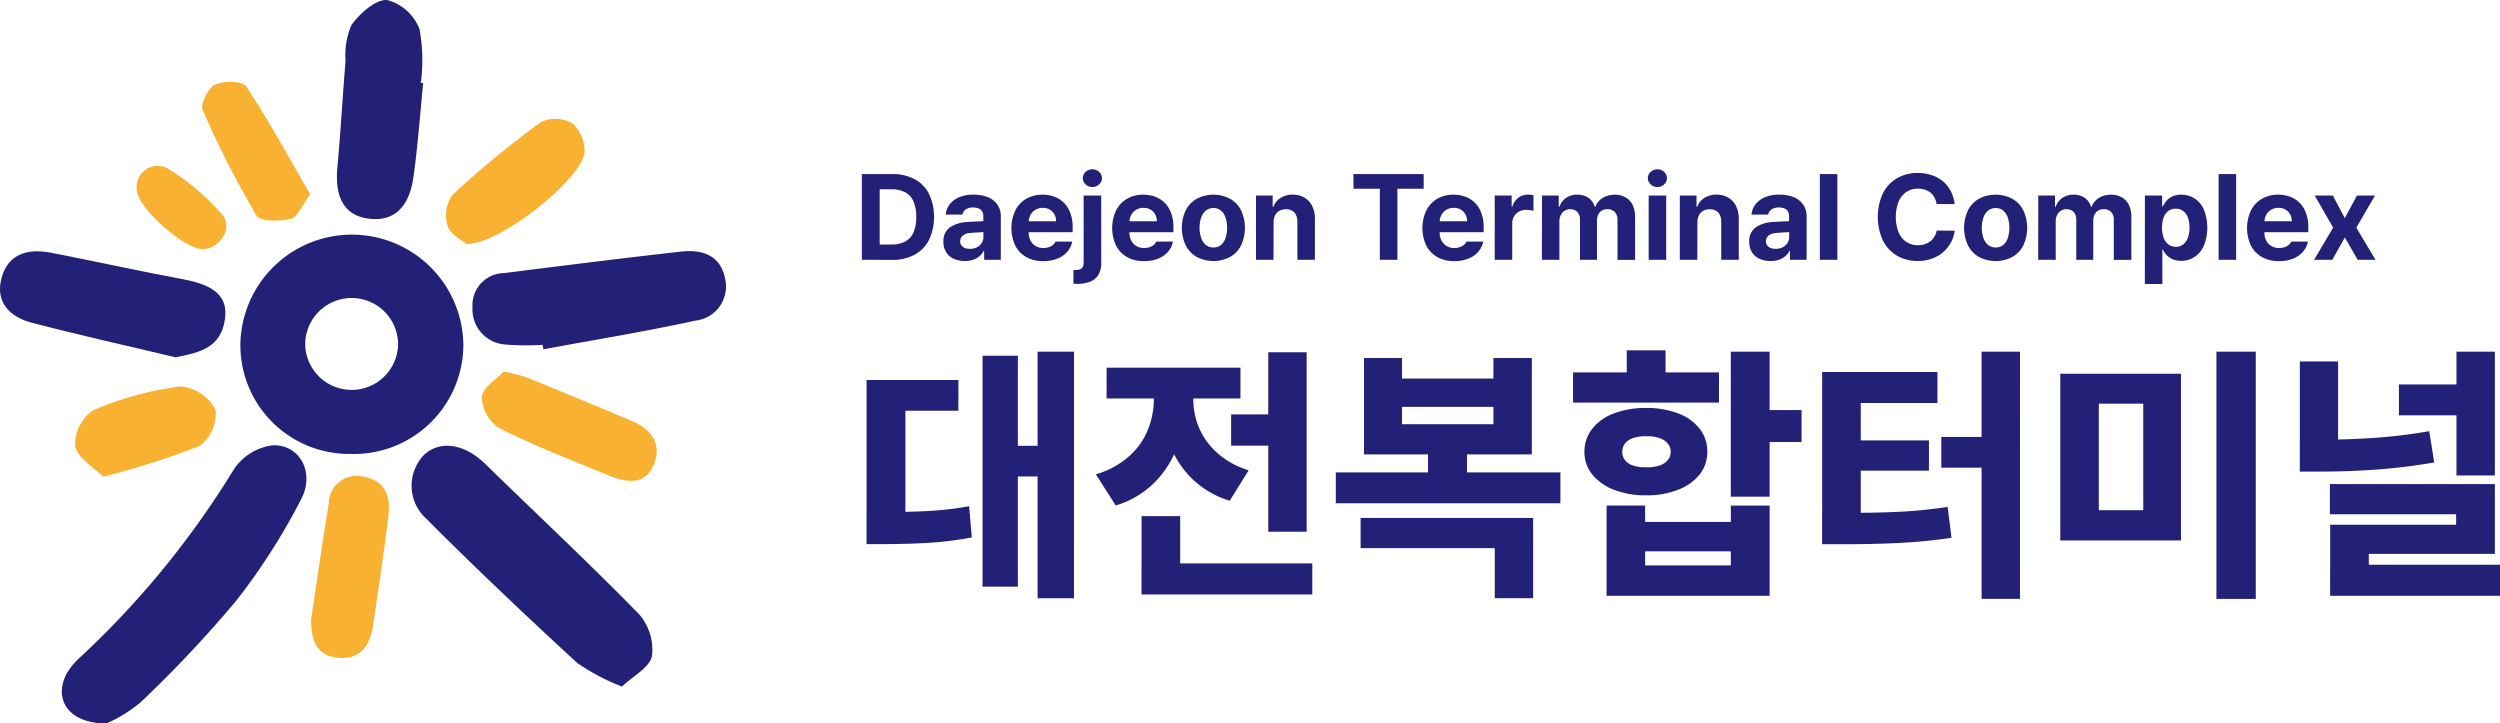 <svg xmlns="http://www.w3.org/2000/svg" xmlns:xlink="http://www.w3.org/1999/xlink" width="168.314" height="48.702" viewBox="0 0 168.314 48.702">
  <defs>
    <clipPath id="clip-path">
      <rect id="사각형_33" data-name="사각형 33" width="168.314" height="48.702" fill="none"/>
    </clipPath>
  </defs>
  <g id="logo" transform="translate(0 0)">
    <g id="그룹_1" data-name="그룹 1" transform="translate(0 0)" clip-path="url(#clip-path)">
      <path id="패스_1" data-name="패스 1" d="M37.52,44.118A7.322,7.322,0,0,1,30.1,36.629a7.507,7.507,0,0,1,15.01.154,7.37,7.37,0,0,1-7.593,7.335m-3.055-7.33a3.128,3.128,0,0,0,6.254-.078,3.127,3.127,0,0,0-6.254.078" transform="translate(-13.914 -13.557)" fill="#232077"/>
      <path id="패스_2" data-name="패스 2" d="M10.754,74.47c-2.614.024-3.641-1.7-2.63-3.449A4.691,4.691,0,0,1,8.995,70,59.836,59.836,0,0,0,19.347,57.328a3.714,3.714,0,0,1,2.571-1.577c1.834-.09,2.888,1.835,1.928,3.642a43.282,43.282,0,0,1-4.349,6.8,81.57,81.57,0,0,1-6.475,6.878,9.774,9.774,0,0,1-2.267,1.4" transform="translate(-3.578 -25.768)" fill="#232077"/>
      <path id="패스_3" data-name="패스 3" d="M65.694,72.019a14.465,14.465,0,0,1-3.014-1.589c-3.45-3.177-6.861-6.4-10.173-9.721a2.99,2.99,0,0,1-.1-4.332c1.114-.971,2.72-.678,4.1.67,3.448,3.366,6.971,6.657,10.336,10.1a3.627,3.627,0,0,1,.868,2.82c-.158.768-1.272,1.34-2.017,2.048" transform="translate(-23.817 -25.794)" fill="#232077"/>
      <path id="패스_4" data-name="패스 4" d="M63.872,37.748a17.718,17.718,0,0,1-2.508-.022,2.37,2.37,0,0,1-2.212-2.5,2.165,2.165,0,0,1,2.13-2.31c3.964-.5,7.927-1,11.9-1.444,1.386-.154,2.651.2,2.971,1.8a2.309,2.309,0,0,1-2,2.846c-3.388.739-6.815,1.3-10.227,1.927l-.056-.295" transform="translate(-27.341 -14.531)" fill="#232077"/>
      <path id="패스_5" data-name="패스 5" d="M11.816,38.594c-3.236-.77-6.486-1.49-9.7-2.332C.666,35.882-.33,34.89.1,33.272c.451-1.692,1.823-2.015,3.377-1.709,2.958.582,5.9,1.227,8.868,1.782,2.122.4,3.012,1.168,2.8,2.684-.268,1.9-1.653,2.248-3.327,2.565" transform="translate(0 -14.541)" fill="#232077"/>
      <path id="패스_6" data-name="패스 6" d="M47.988,5.594c-.213,2.116-.359,4.24-.659,6.344-.3,2.084-1.356,2.99-3,2.784-1.626-.2-2.311-1.393-2.117-3.475.22-2.374.35-4.756.548-7.132a5.16,5.16,0,0,1,.4-2.433C43.73.9,44.78-.049,45.562,0a3.239,3.239,0,0,1,2.176,1.947,11.663,11.663,0,0,1,.092,3.636l.159.01" transform="translate(-19.497 0)" fill="#232077"/>
      <path id="패스_7" data-name="패스 7" d="M38.944,69.247c.395-2.608.767-5.22,1.194-7.823a1.877,1.877,0,0,1,2.291-1.793c1.445.217,1.88,1.281,1.729,2.56-.294,2.492-.677,4.974-1.038,7.458-.2,1.379-.884,2.352-2.409,2.179-1.483-.167-1.764-1.294-1.767-2.582" transform="translate(-18.001 -27.548)" fill="#f8b131"/>
      <path id="패스_8" data-name="패스 8" d="M61.8,46.51a13.921,13.921,0,0,1,1.5.381c2.385.972,4.769,1.946,7.138,2.957,1.282.547,2.03,1.52,1.464,2.914-.579,1.428-1.827,1.229-2.963.77-2.506-1.014-5.03-2-7.444-3.208a2.62,2.62,0,0,1-1.175-2.1c.067-.655,1.021-1.22,1.477-1.71" transform="translate(-27.881 -21.498)" fill="#f8b131"/>
      <path id="패스_9" data-name="패스 9" d="M57.229,23.307c-.254-.219-1.063-.6-1.271-1.186a2.4,2.4,0,0,1,.305-2.108,64.889,64.889,0,0,1,5.95-4.9,2.3,2.3,0,0,1,2.116.055,2.519,2.519,0,0,1,.843,1.951c-.1,1.723-5.679,6.237-7.942,6.184" transform="translate(-25.814 -6.88)" fill="#f8b131"/>
      <path id="패스_10" data-name="패스 10" d="M11.275,54.447c-.6-.609-1.7-1.234-1.877-2.056a2.78,2.78,0,0,1,1.2-2.41,21.66,21.66,0,0,1,5.894-1.612,2.971,2.971,0,0,1,2.354,1.575,2.7,2.7,0,0,1-1.087,2.44,54.665,54.665,0,0,1-6.485,2.065" transform="translate(-4.333 -22.354)" fill="#f8b131"/>
      <path id="패스_11" data-name="패스 11" d="M32.591,17.826c-.57.755-.86,1.539-1.312,1.648-.736.176-2.05.2-2.3-.214a64.088,64.088,0,0,1-3.635-7.119c-.175-.4.375-1.478.844-1.7.581-.271,1.847-.248,2.093.125,1.538,2.329,2.873,4.791,4.305,7.258" transform="translate(-11.701 -4.743)" fill="#f8b131"/>
      <path id="패스_12" data-name="패스 12" d="M21.563,26.354c-1.208.022-4.3-2.708-4.422-3.9a1.418,1.418,0,0,1,2.138-1.485,15.648,15.648,0,0,1,3.6,3.073c.759.872-.151,2.294-1.316,2.314" transform="translate(-7.919 -9.585)" fill="#f8b131"/>
      <path id="패스_13" data-name="패스 13" d="M109.1,27.565h-1.2V21.793h1.2Zm-.661,0V26.536h1.447a1.948,1.948,0,0,0,.927-.2,1.261,1.261,0,0,0,.56-.61,2.549,2.549,0,0,0,.187-1.052,2.522,2.522,0,0,0-.189-1.05,1.257,1.257,0,0,0-.558-.608,1.947,1.947,0,0,0-.919-.2H108.41V21.793h1.543a3.106,3.106,0,0,1,1.5.343,2.309,2.309,0,0,1,.971.995,3.705,3.705,0,0,1,0,3.091,2.342,2.342,0,0,1-.974,1,3.1,3.1,0,0,1-1.509.347Z" transform="translate(-49.875 -10.073)" fill="#232077"/>
      <path id="패스_14" data-name="패스 14" d="M120.683,26.9l-.189.012c-.221.008-.415.022-.582.04a.865.865,0,0,0-.492.169.493.493,0,0,0-.181.393.45.45,0,0,0,.083.273.528.528,0,0,0,.23.174.825.825,0,0,0,.337.055.985.985,0,0,0,.472-.1.791.791,0,0,0,.325-.291.759.759,0,0,0,.116-.412l-.008-1.4a.6.6,0,0,0-.078-.313.48.48,0,0,0-.233-.2.961.961,0,0,0-.374-.066.853.853,0,0,0-.488.126.543.543,0,0,0-.233.352h-1.124a1.321,1.321,0,0,1,.267-.687,1.549,1.549,0,0,1,.639-.481,2.442,2.442,0,0,1,.966-.175,2.669,2.669,0,0,1,.917.152,1.426,1.426,0,0,1,.665.485,1.358,1.358,0,0,1,.255.831v2.918h-1.12v-.6h-.032a1.225,1.225,0,0,1-.484.5,1.564,1.564,0,0,1-.787.182,1.793,1.793,0,0,1-.742-.146,1.165,1.165,0,0,1-.51-.437,1.276,1.276,0,0,1-.187-.706,1.111,1.111,0,0,1,.446-.983,2.255,2.255,0,0,1,1.164-.353q.2-.016.424-.026t.44-.022l.264-.008.008.73-.173.012" transform="translate(-54.593 -11.265)" fill="#232077"/>
      <path id="패스_15" data-name="패스 15" d="M127.622,28.57a1.817,1.817,0,0,1-.743-.773,2.8,2.8,0,0,1,0-2.356,1.9,1.9,0,0,1,.734-.789,2.133,2.133,0,0,1,1.1-.279,2.176,2.176,0,0,1,1.04.245,1.749,1.749,0,0,1,.723.739,2.526,2.526,0,0,1,.266,1.208V26.9H127.1v-.738h2.531a.986.986,0,0,0-.117-.466.817.817,0,0,0-.317-.323.921.921,0,0,0-.462-.115.958.958,0,0,0-.49.125.891.891,0,0,0-.337.345,1,1,0,0,0-.126.478V26.9a1.188,1.188,0,0,0,.126.564.913.913,0,0,0,.348.368,1.011,1.011,0,0,0,.522.132,1.182,1.182,0,0,0,.363-.06.839.839,0,0,0,.275-.149.7.7,0,0,0,.176-.222h1.124a1.535,1.535,0,0,1-.347.694,1.7,1.7,0,0,1-.67.457,2.544,2.544,0,0,1-.936.161,2.3,2.3,0,0,1-1.142-.271" transform="translate(-58.526 -11.265)" fill="#232077"/>
      <path id="패스_16" data-name="패스 16" d="M136.257,22.958V27.5a1.522,1.522,0,0,1-.191.8,1.117,1.117,0,0,1-.552.458,2.418,2.418,0,0,1-.882.15q-.168-.008-.244-.008v-.929a1.16,1.16,0,0,0,.163,0,.733.733,0,0,0,.3-.054.324.324,0,0,0,.168-.163.718.718,0,0,0,.054-.277V22.958Zm-.919-.652a.661.661,0,0,1-.233-.217.542.542,0,0,1-.088-.3.553.553,0,0,1,.088-.3.632.632,0,0,1,.236-.217.673.673,0,0,1,.323-.08.665.665,0,0,1,.319.08.632.632,0,0,1,.236.217.553.553,0,0,1,.088.3.542.542,0,0,1-.088.3.671.671,0,0,1-.879.217" transform="translate(-62.117 -9.795)" fill="#232077"/>
      <path id="패스_17" data-name="패스 17" d="M140.238,28.57a1.817,1.817,0,0,1-.743-.773,2.8,2.8,0,0,1,0-2.356,1.9,1.9,0,0,1,.734-.789,2.133,2.133,0,0,1,1.1-.279,2.176,2.176,0,0,1,1.04.245,1.749,1.749,0,0,1,.723.739,2.526,2.526,0,0,1,.266,1.208V26.9h-3.643v-.738h2.531a.985.985,0,0,0-.117-.466.817.817,0,0,0-.317-.323.921.921,0,0,0-.462-.115.958.958,0,0,0-.49.125.892.892,0,0,0-.337.345,1,1,0,0,0-.126.478V26.9a1.188,1.188,0,0,0,.126.564.913.913,0,0,0,.348.368,1.011,1.011,0,0,0,.522.132,1.182,1.182,0,0,0,.363-.06.839.839,0,0,0,.275-.149.7.7,0,0,0,.176-.222h1.124a1.535,1.535,0,0,1-.347.694,1.7,1.7,0,0,1-.67.457,2.544,2.544,0,0,1-.936.161,2.3,2.3,0,0,1-1.142-.271" transform="translate(-64.358 -11.265)" fill="#232077"/>
      <path id="패스_18" data-name="패스 18" d="M148.952,28.562a1.872,1.872,0,0,1-.739-.783,2.78,2.78,0,0,1,0-2.344,1.869,1.869,0,0,1,.739-.783,2.419,2.419,0,0,1,2.256,0,1.846,1.846,0,0,1,.739.783,2.822,2.822,0,0,1,0,2.344,1.85,1.85,0,0,1-.739.783,2.419,2.419,0,0,1-2.256,0m1.636-.805a1.027,1.027,0,0,0,.311-.472,2.311,2.311,0,0,0,0-1.37,1.028,1.028,0,0,0-.311-.47.755.755,0,0,0-.5-.172.789.789,0,0,0-.515.172,1.029,1.029,0,0,0-.317.47,2.192,2.192,0,0,0,0,1.37,1.028,1.028,0,0,0,.317.472.792.792,0,0,0,.515.171.758.758,0,0,0,.5-.171" transform="translate(-68.387 -11.266)" fill="#232077"/>
      <path id="패스_19" data-name="패스 19" d="M158.42,28.757h-1.18V24.428h1.124v.757h.048a1.2,1.2,0,0,1,.489-.6,1.491,1.491,0,0,1,.815-.216,1.535,1.535,0,0,1,.784.2,1.324,1.324,0,0,1,.522.564,1.914,1.914,0,0,1,.186.867v2.758h-1.18V26.2a1.054,1.054,0,0,0-.09-.454.642.642,0,0,0-.267-.293.831.831,0,0,0-.421-.1.872.872,0,0,0-.435.105.716.716,0,0,0-.29.309,1.046,1.046,0,0,0-.1.482Z" transform="translate(-72.68 -11.265)" fill="#232077"/>
      <path id="패스_20" data-name="패스 20" d="M169.441,21.792h4.728v.988H172.4v4.784h-1.184V22.781h-1.774Z" transform="translate(-78.319 -10.073)" fill="#232077"/>
      <path id="패스_21" data-name="패스 21" d="M179.079,28.57a1.821,1.821,0,0,1-.744-.773,2.8,2.8,0,0,1,0-2.356,1.894,1.894,0,0,1,.734-.789,2.131,2.131,0,0,1,1.1-.279,2.177,2.177,0,0,1,1.041.245,1.752,1.752,0,0,1,.723.739,2.52,2.52,0,0,1,.266,1.208V26.9h-3.644v-.738h2.531a.992.992,0,0,0-.117-.466.817.817,0,0,0-.317-.323.921.921,0,0,0-.463-.115.957.957,0,0,0-.49.125.9.9,0,0,0-.337.345,1,1,0,0,0-.125.478V26.9a1.2,1.2,0,0,0,.125.564.916.916,0,0,0,.35.368,1.007,1.007,0,0,0,.522.132,1.182,1.182,0,0,0,.363-.06.839.839,0,0,0,.275-.149.69.69,0,0,0,.175-.222h1.124a1.536,1.536,0,0,1-.347.694,1.7,1.7,0,0,1-.67.457,2.546,2.546,0,0,1-.936.161,2.3,2.3,0,0,1-1.142-.271" transform="translate(-82.311 -11.265)" fill="#232077"/>
      <path id="패스_22" data-name="패스 22" d="M187.127,24.421h1.14v.753h.048a1.125,1.125,0,0,1,.395-.6,1.069,1.069,0,0,1,.646-.213,1.87,1.87,0,0,1,.379.04v1.052a1.373,1.373,0,0,0-.232-.046,2.24,2.24,0,0,0-.275-.018.946.946,0,0,0-.471.116.863.863,0,0,0-.329.321.9.9,0,0,0-.122.469V28.75h-1.18Z" transform="translate(-86.494 -11.258)" fill="#232077"/>
      <path id="패스_23" data-name="패스 23" d="M193.049,24.428h1.124v.757h.048a1.175,1.175,0,0,1,.452-.6,1.315,1.315,0,0,1,.756-.215,1.406,1.406,0,0,1,.532.1,1.075,1.075,0,0,1,.4.281,1.138,1.138,0,0,1,.239.435h.04a1.184,1.184,0,0,1,.279-.429,1.273,1.273,0,0,1,.451-.284,1.615,1.615,0,0,1,.578-.1,1.431,1.431,0,0,1,.713.174,1.184,1.184,0,0,1,.483.508,1.733,1.733,0,0,1,.171.8v2.906h-1.184V26.074a.732.732,0,0,0-.186-.54.666.666,0,0,0-.493-.186.717.717,0,0,0-.374.094.63.63,0,0,0-.241.265.914.914,0,0,0-.09.4v2.651h-1.144V26.042a.789.789,0,0,0-.082-.367.568.568,0,0,0-.233-.243.714.714,0,0,0-.351-.084.682.682,0,0,0-.36.1.69.69,0,0,0-.258.283.916.916,0,0,0-.1.424v2.6h-1.18Z" transform="translate(-89.231 -11.265)" fill="#232077"/>
      <path id="패스_24" data-name="패스 24" d="M206.617,22.307a.646.646,0,0,1-.233-.217.536.536,0,0,1-.088-.3.546.546,0,0,1,.088-.3.626.626,0,0,1,.235-.217.668.668,0,0,1,.323-.08.66.66,0,0,1,.319.08.626.626,0,0,1,.235.217.551.551,0,0,1,.088.3.54.54,0,0,1-.088.3.662.662,0,0,1-.554.3.655.655,0,0,1-.325-.082m-.265.652h1.18v4.329h-1.18Z" transform="translate(-95.354 -9.796)" fill="#232077"/>
      <path id="패스_25" data-name="패스 25" d="M211.479,28.757H210.3V24.428h1.124v.757h.048a1.2,1.2,0,0,1,.489-.6,1.491,1.491,0,0,1,.815-.216,1.535,1.535,0,0,1,.784.2,1.324,1.324,0,0,1,.522.564,1.915,1.915,0,0,1,.186.867v2.758h-1.18V26.2a1.054,1.054,0,0,0-.09-.454.642.642,0,0,0-.267-.293.831.831,0,0,0-.421-.1.868.868,0,0,0-.435.105.717.717,0,0,0-.291.309,1.046,1.046,0,0,0-.1.482Z" transform="translate(-97.205 -11.265)" fill="#232077"/>
      <path id="패스_26" data-name="패스 26" d="M221.559,26.9l-.189.012q-.331.012-.582.04a.867.867,0,0,0-.493.169.5.5,0,0,0-.181.393.447.447,0,0,0,.084.273.528.528,0,0,0,.23.174.821.821,0,0,0,.336.055.985.985,0,0,0,.473-.1.8.8,0,0,0,.325-.291.764.764,0,0,0,.116-.412l-.008-1.4a.6.6,0,0,0-.077-.313.485.485,0,0,0-.233-.2.963.963,0,0,0-.374-.066.856.856,0,0,0-.489.126.54.54,0,0,0-.233.352h-1.124a1.321,1.321,0,0,1,.267-.687,1.547,1.547,0,0,1,.64-.481,2.44,2.44,0,0,1,.966-.175,2.664,2.664,0,0,1,.917.152,1.427,1.427,0,0,1,.666.485,1.358,1.358,0,0,1,.255.831v2.918h-1.12v-.6H221.7a1.226,1.226,0,0,1-.485.5,1.561,1.561,0,0,1-.787.182,1.791,1.791,0,0,1-.742-.146,1.159,1.159,0,0,1-.51-.437,1.276,1.276,0,0,1-.187-.706,1.11,1.11,0,0,1,.446-.983,2.253,2.253,0,0,1,1.164-.353c.13-.011.272-.019.425-.026s.3-.014.44-.022l.264-.008.008.73-.174.012" transform="translate(-101.22 -11.265)" fill="#232077"/>
      <rect id="사각형_31" data-name="사각형 31" width="1.18" height="5.772" transform="translate(122.522 11.72)" fill="#232077"/>
      <path id="패스_27" data-name="패스 27" d="M238.828,23.185a1.109,1.109,0,0,0-.437-.357,1.423,1.423,0,0,0-.6-.123,1.382,1.382,0,0,0-.788.225,1.48,1.48,0,0,0-.523.653,2.94,2.94,0,0,0,0,2.061,1.46,1.46,0,0,0,.521.645,1.4,1.4,0,0,0,.78.225,1.494,1.494,0,0,0,.595-.122,1.131,1.131,0,0,0,.439-.339,1.213,1.213,0,0,0,.233-.528l1.215.012a2.3,2.3,0,0,1-1.251,1.756,2.666,2.666,0,0,1-1.247.281,2.708,2.708,0,0,1-1.385-.353,2.436,2.436,0,0,1-.952-1.024,3.82,3.82,0,0,1,0-3.181A2.448,2.448,0,0,1,236.385,22a2.7,2.7,0,0,1,1.377-.351,2.873,2.873,0,0,1,1.2.245,2.149,2.149,0,0,1,.875.72,2.455,2.455,0,0,1,.419,1.128h-1.215a1.237,1.237,0,0,0-.217-.552" transform="translate(-108.658 -10.004)" fill="#232077"/>
      <path id="패스_28" data-name="패스 28" d="M246.884,28.562a1.876,1.876,0,0,1-.739-.783,2.785,2.785,0,0,1,0-2.344,1.872,1.872,0,0,1,.739-.783,2.419,2.419,0,0,1,2.256,0,1.837,1.837,0,0,1,.739.783,2.817,2.817,0,0,1,0,2.344,1.84,1.84,0,0,1-.739.783,2.419,2.419,0,0,1-2.256,0m1.636-.805a1.027,1.027,0,0,0,.311-.472,2.311,2.311,0,0,0,0-1.37,1.028,1.028,0,0,0-.311-.47.755.755,0,0,0-.5-.172.789.789,0,0,0-.514.172,1.029,1.029,0,0,0-.317.47,2.192,2.192,0,0,0,0,1.37,1.028,1.028,0,0,0,.317.472.792.792,0,0,0,.514.171.757.757,0,0,0,.5-.171" transform="translate(-113.654 -11.266)" fill="#232077"/>
      <path id="패스_29" data-name="패스 29" d="M255.173,24.428H256.3v.757h.048a1.175,1.175,0,0,1,.452-.6,1.316,1.316,0,0,1,.756-.215,1.406,1.406,0,0,1,.532.1,1.075,1.075,0,0,1,.4.281,1.137,1.137,0,0,1,.239.435h.04a1.183,1.183,0,0,1,.279-.429,1.278,1.278,0,0,1,.451-.284,1.615,1.615,0,0,1,.578-.1,1.431,1.431,0,0,1,.713.174,1.184,1.184,0,0,1,.483.508,1.732,1.732,0,0,1,.171.8v2.906H260.26V26.074a.732.732,0,0,0-.186-.54.666.666,0,0,0-.493-.186.717.717,0,0,0-.374.094.63.63,0,0,0-.241.265.914.914,0,0,0-.09.4v2.651h-1.144V26.042a.782.782,0,0,0-.082-.367.568.568,0,0,0-.233-.243.714.714,0,0,0-.351-.084.682.682,0,0,0-.36.1.69.69,0,0,0-.258.283.916.916,0,0,0-.1.424v2.6h-1.179Z" transform="translate(-117.946 -11.265)" fill="#232077"/>
      <path id="패스_30" data-name="패스 30" d="M268.523,24.428h1.161v.725h.056a.711.711,0,0,1,.032-.064,1.627,1.627,0,0,1,.255-.359,1.139,1.139,0,0,1,.385-.257,1.417,1.417,0,0,1,.56-.1,1.643,1.643,0,0,1,.891.251,1.687,1.687,0,0,1,.632.755,3.313,3.313,0,0,1,0,2.424,1.738,1.738,0,0,1-.628.761,1.618,1.618,0,0,1-.9.261,1.413,1.413,0,0,1-.56-.1,1.228,1.228,0,0,1-.395-.259,1.4,1.4,0,0,1-.257-.363l-.016-.032H269.7v2.316h-1.18Zm1.262,2.84a1.01,1.01,0,0,0,.319.452.847.847,0,0,0,1,0,.982.982,0,0,0,.315-.454,1.982,1.982,0,0,0,.105-.678,1.936,1.936,0,0,0-.105-.67.945.945,0,0,0-.315-.444.8.8,0,0,0-.5-.158.827.827,0,0,0-.5.151.942.942,0,0,0-.317.44,2.083,2.083,0,0,0,0,1.36" transform="translate(-124.117 -11.265)" fill="#232077"/>
      <rect id="사각형_32" data-name="사각형 32" width="1.18" height="5.772" transform="translate(149.369 11.72)" fill="#232077"/>
      <path id="패스_31" data-name="패스 31" d="M282.319,28.57a1.821,1.821,0,0,1-.744-.773,2.8,2.8,0,0,1,0-2.356,1.894,1.894,0,0,1,.734-.789,2.131,2.131,0,0,1,1.1-.279,2.177,2.177,0,0,1,1.041.245,1.752,1.752,0,0,1,.723.739,2.52,2.52,0,0,1,.266,1.208V26.9H281.8v-.738h2.531a.992.992,0,0,0-.117-.466.818.818,0,0,0-.317-.323.921.921,0,0,0-.463-.115.957.957,0,0,0-.49.125.9.9,0,0,0-.337.345,1,1,0,0,0-.125.478V26.9a1.2,1.2,0,0,0,.125.564.916.916,0,0,0,.35.368,1.006,1.006,0,0,0,.522.132,1.183,1.183,0,0,0,.363-.06.839.839,0,0,0,.275-.149.69.69,0,0,0,.175-.222h1.124a1.536,1.536,0,0,1-.347.694,1.7,1.7,0,0,1-.67.457,2.546,2.546,0,0,1-.936.161,2.3,2.3,0,0,1-1.142-.271" transform="translate(-130.031 -11.265)" fill="#232077"/>
      <path id="패스_32" data-name="패스 32" d="M291.769,26l.821-1.523h1.216l-1.26,2.161,1.292,2.168h-1.2l-.865-1.506-.845,1.506H289.7l1.287-2.168-1.244-2.161h1.224Z" transform="translate(-133.906 -11.313)" fill="#232077"/>
      <path id="패스_33" data-name="패스 33" d="M114.666,48.006H111.1v7.882h-2.613V45.936h6.183Zm-1.939,6.743a22.394,22.394,0,0,0,2.662-.316l.181,2.1a22.883,22.883,0,0,1-2.712.352q-1.329.09-3.182.1h-1.193V54.822h1.193q1.763,0,3.051-.072m5.944,5.1h-2.378V44.3h2.378Zm1.907-7.422h-2.666V50.365h2.666Zm1.871,8.2H120v-16.6h2.45Z" transform="translate(-50.143 -20.351)" fill="#232077"/>
      <path id="패스_34" data-name="패스 34" d="M142.72,50.329a6.7,6.7,0,0,1-1.541,2.5,6.242,6.242,0,0,1-2.649,1.586l-1.337-2.1a5.779,5.779,0,0,0,2.228-1.207,4.82,4.82,0,0,0,1.27-1.781,5.663,5.663,0,0,0,.407-2.084v-.976h2.115v.976a9.349,9.349,0,0,1-.493,3.078m4.208-3.114h-9.012V45.136h9.012ZM142.87,59.572h-2.6V55.133h2.6Zm8.895.831h-11.5V58.315h11.5Zm-7.62-11.209a4.81,4.81,0,0,0,1.22,1.682,5.59,5.59,0,0,0,2.115,1.166l-1.275,2.052a6.188,6.188,0,0,1-2.572-1.519,6.389,6.389,0,0,1-1.51-2.387,8.6,8.6,0,0,1-.483-2.91v-1h2.115v1a4.884,4.884,0,0,0,.389,1.916m5.993,1.193H146.3V48.281h3.833Zm1.248,5.795H148.8V44.1h2.586Z" transform="translate(-63.413 -20.382)" fill="#232077"/>
      <path id="패스_35" data-name="패스 35" d="M182.353,54.6H167.23V52.521h15.123Zm-1.835,6.391h-2.586V57.619H168.9V55.585h11.616ZM171.687,46.2h6.156V44.819h2.585v6.49h-11.3v-6.49h2.558Zm6.156,1.908h-6.156v1.166h6.156Zm-1.781,4.836H173.44V50.478h2.622Z" transform="translate(-77.297 -20.716)" fill="#232077"/>
      <path id="패스_36" data-name="패스 36" d="M206.759,47.377h-9.826V45.343h9.826Zm-2.766.723a3.276,3.276,0,0,1,1.46,1.035,2.466,2.466,0,0,1,.52,1.55,2.41,2.41,0,0,1-.52,1.536,3.384,3.384,0,0,1-1.46,1.03,5.776,5.776,0,0,1-2.134.371,5.851,5.851,0,0,1-2.16-.371,3.454,3.454,0,0,1-1.469-1.03,2.384,2.384,0,0,1-.529-1.536,2.439,2.439,0,0,1,.529-1.55A3.342,3.342,0,0,1,199.7,48.1a5.991,5.991,0,0,1,2.16-.361,5.914,5.914,0,0,1,2.134.361m-2.205,7.313h5.767v-1.1h2.613v6.074H199.192V54.31h2.595Zm-.778-5.659a1.182,1.182,0,0,0-.561.357.871.871,0,0,0-.2.574.891.891,0,0,0,.195.582,1.146,1.146,0,0,0,.556.358,2.644,2.644,0,0,0,.858.108,2.687,2.687,0,0,0,.864-.108,1.238,1.238,0,0,0,.574-.358.856.856,0,0,0,.208-.582.837.837,0,0,0-.212-.574,1.273,1.273,0,0,0-.579-.357,2.652,2.652,0,0,0-.855-.109,2.61,2.61,0,0,0-.849.109m2.151-3.263h-2.612V43.86h2.612Zm4.393,10.9h-5.767v.949h5.767Zm2.613-3.679h-2.613V43.95h2.613Zm2.151-3.679h-3.172V47.883h3.172Z" transform="translate(-91.027 -20.273)" fill="#232077"/>
      <path id="패스_37" data-name="패스 37" d="M235.876,47.482h-5.161v8.045h-2.6V45.394h7.764ZM233.3,54.808a31.1,31.1,0,0,0,3.263-.33l.262,2.079q-1.718.253-3.431.344t-3.946.09h-1.337V54.876h1.337q2.233.01,3.851-.068m2.007-2.77h-5.162V50h5.162Zm3.85-.2h-3.019v-2.07h3.019Zm2.278,8.831H238.85V44.029h2.586Z" transform="translate(-105.438 -20.351)" fill="#232077"/>
      <path id="패스_38" data-name="패스 38" d="M266.058,56.738h-8.126V45.511h8.126ZM260.526,54.7h2.992V47.527h-2.992Zm10.567,5.975h-2.649V44.029h2.649Z" transform="translate(-119.222 -20.351)" fill="#232077"/>
      <path id="패스_39" data-name="패스 39" d="M290.495,51.532h-2.576V44.688h2.576Zm2.544-1.709a35.205,35.205,0,0,0,3.593-.443l.335,2.106q-1.943.335-3.833.475t-3.824.14h-1.392V49.959h1.392q1.943-.009,3.728-.136m8.013,7.819h-8.488V59.5h-2.6V55.681h8.479v-.705h-8.5V52.942h11.109Zm.344,2.82H289.961V58.374H301.4Zm-2.423-12.149H294.59V46.234h4.384Zm2.079,4.05h-2.586V44.029h2.586Z" transform="translate(-133.082 -20.351)" fill="#232077"/>
    </g>
  </g>
</svg>
